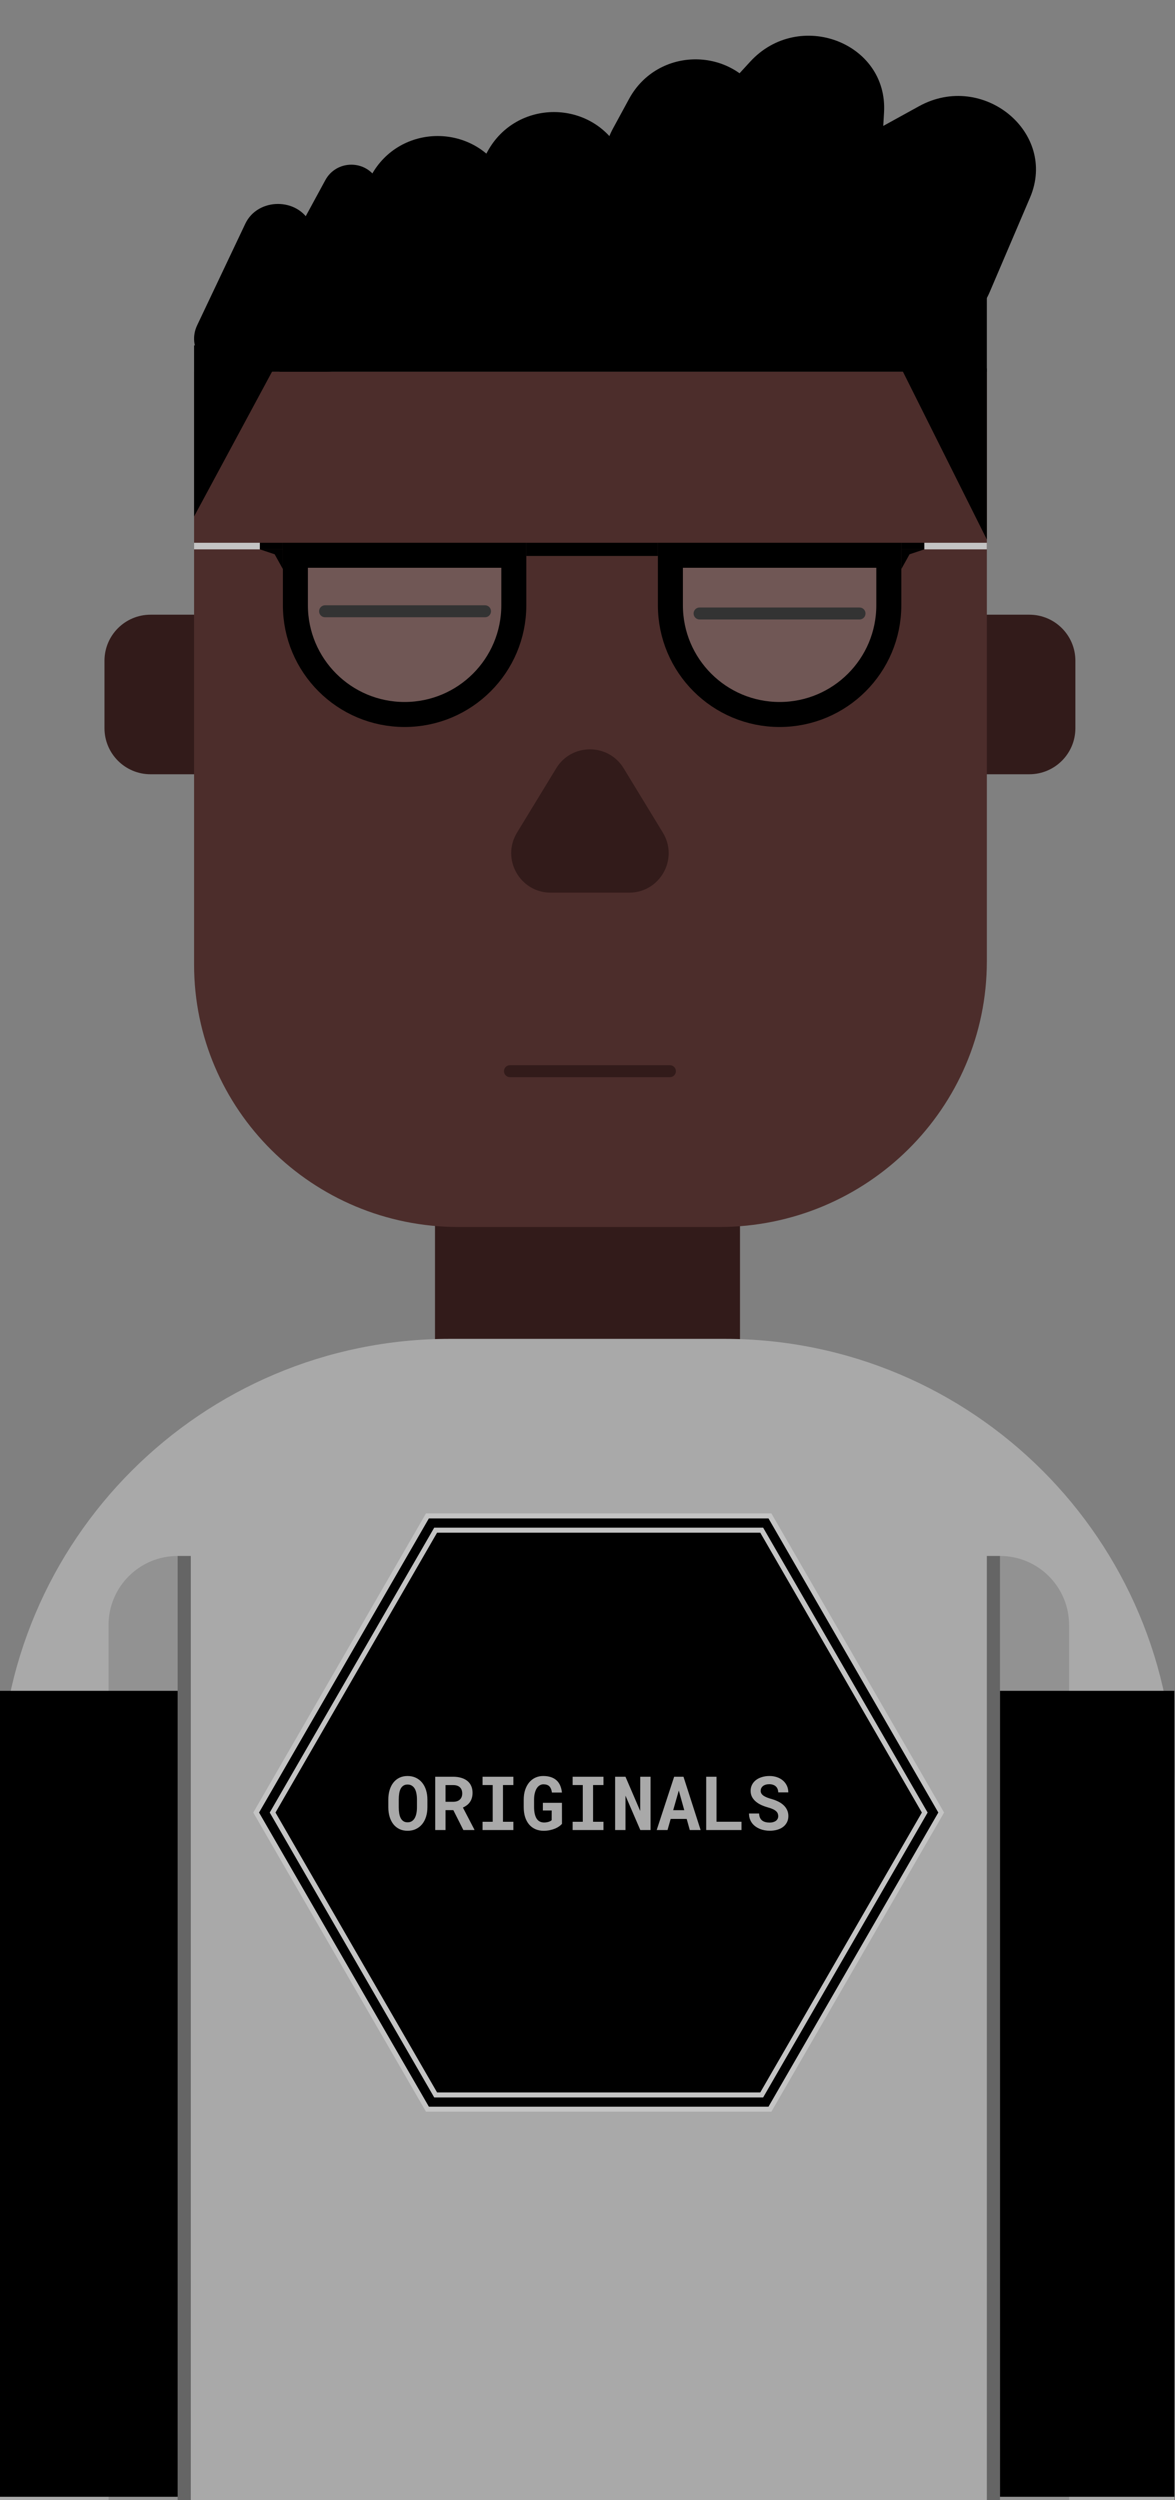 <svg width="235" height="500" viewBox="0 0 235 500" fill="none" xmlns="http://www.w3.org/2000/svg">
  <rect x="0" y="0" width="235" height="500" fill="#808080" stroke="none"/>
  <!--Neck-->
  <path d="M61 0H0V70H61V0Z" transform="translate(87 198)" fill="#321B1A"/>

  <g>
    <!--Ear Left-->
    <path d="M0 9.211C0 4.124 4.124 0 9.211 0H21.13C26.217 0 30.341 4.124 30.341 9.211V22.701C30.341 27.788 26.217 31.912 21.13 31.912H9.211C4.124 31.912 0 27.788 0 22.701V9.211Z" transform="translate(184.737 122.935)" fill="#321B1A"/>
    <!--Ear Right-->
    <path d="M0 9.211C0 4.124 4.124 0 9.211 0H21.13C26.217 0 30.341 4.124 30.341 9.211V22.701C30.341 27.788 26.217 31.912 21.13 31.912H9.211C4.124 31.912 0 27.788 0 22.701V9.211Z" transform="translate(20.896 122.936)" fill="#321B1A"/>
    <!--Face Shape-->
    <path d="M0 0H158.553V117.925C158.553 147.267 134.576 171.053 105 171.053H52.892C23.68 171.053 0 147.56 0 118.581V0Z" transform="translate(38.816 74.342)" fill="#4C2D2B"/>
    <!--Eyes Left-->
    <path d="M0 1.198C0 0.536 0.536 0 1.198 0H33.188C33.85 0 34.386 0.536 34.386 1.198C34.386 1.86 33.85 2.396 33.188 2.396H1.198C0.536 2.396 0 1.86 0 1.198Z" transform="translate(63.816 121.053)" fill="black"/>
    <!--Eyes Right-->
    <path d="M0 1.198C0 0.536 0.536 0 1.198 0H33.188C33.85 0 34.386 0.536 34.386 1.198C34.386 1.86 33.85 2.396 33.188 2.396H1.198C0.536 2.396 0 1.86 0 1.198Z" transform="translate(138.717 121.497)" fill="black"/>
    <!--Mouth-->
    <path d="M0 1.198C0 0.536 0.536 0 1.198 0H33.188C33.85 0 34.386 0.536 34.386 1.198C34.386 1.86 33.85 2.396 33.188 2.396H1.198C0.536 2.396 0 1.86 0 1.198Z" transform="translate(100.793 213.034)" fill="#321B1A"/>
    <!--Nose-->
    <path d="M9.008 3.787C12.084 -1.262 19.416 -1.262 22.492 3.787L30.336 16.662C33.541 21.923 29.754 28.664 23.593 28.664H7.907C1.747 28.664 -2.04 21.923 1.165 16.662L9.008 3.787Z" transform="translate(102.238 149.863)" fill="#321B1A"/>
    <!--Hair-->
    <path d="M0 17.105V0H34.211L0 17.105Z" transform="translate(197.368 73.684) rotate(90)" fill="black"/>
    <path d="M0 31.043C0 13.898 13.88 0 31.001 0H132.873C137.609 0 141.447 3.844 141.447 8.586V32.237H0V31.043Z" transform="translate(55.921 42.105)" fill="black"/>
    <path d="M5.058 7.908C10.786 -2.636 25.921 -2.636 31.65 7.908L34.85 13.799C40.328 23.882 33.029 36.154 21.555 36.154H15.153C3.678 36.154 -3.621 23.882 1.857 13.799L5.058 7.908Z" transform="translate(120.758 11.868)" fill="black"/>
    <path d="M5.602 11.263C9.252 -2.531 28.215 -4.07 34.042 8.954L42.648 28.19C47.126 38.2 39.802 49.501 28.836 49.501H15.14C5.21 49.501 -2.029 40.098 0.512 30.499L5.602 11.263Z" transform="matrix(0.904 0.428 -0.467 0.884 150.215 0)" fill="black"/>
    <path d="M5.058 7.908C10.786 -2.636 25.921 -2.636 31.65 7.908L34.85 13.799C40.328 23.882 33.029 36.154 21.555 36.154H15.153C3.678 36.154 -3.621 23.882 1.857 13.799L5.058 7.908Z" transform="translate(92.438 22.411)" fill="black"/>
    <path d="M0 0V18.421H34.211L0 0Z" transform="translate(57.237 69.079) rotate(90)" fill="black"/>
    <path d="M10.245 3.953C12.744 -1.318 20.808 -1.318 23.307 3.953L32.941 24.274C35.014 28.646 31.561 33.553 26.41 33.553H7.142C1.992 33.553 -1.462 28.646 0.611 24.274L10.245 3.953Z" transform="translate(38.816 40.79)" fill="black"/>
    <path d="M8.217 3.094C10.459 -1.031 16.381 -1.031 18.623 3.094L26.113 16.881C28.256 20.826 25.4 25.629 20.91 25.629H5.929C1.439 25.629 -1.417 20.826 0.727 16.881L8.217 3.094Z" transform="translate(56.847 32.937)" fill="black"/>
    <path d="M5.058 7.908C10.786 -2.636 25.921 -2.636 31.65 7.908L34.85 13.799C40.328 23.882 33.029 36.154 21.555 36.154H15.153C3.678 36.154 -3.621 23.882 1.857 13.799L5.058 7.908Z" transform="translate(69.176 27.204)" fill="black"/>
    <path d="M5.406 11.38C8.983 -2.591 28.223 -4.113 33.952 9.123L42.279 28.362C46.604 38.352 39.28 49.504 28.393 49.504H15.139C5.26 49.504 -1.97 40.191 0.481 30.619L5.406 11.38Z" transform="matrix(0.72 0.694 -0.731 0.682 188.23 9.731)" fill="black"/>

    <!--Glasses-->
    <rect width="13.158" height="1.316" transform="translate(38.816 108.553)" fill="#C4C4C4"/>
    <path d="M2.5 2.5H46.184V12.5C46.184 24.563 36.405 34.342 24.342 34.342C12.279 34.342 2.5 24.563 2.5 12.5V2.5Z" transform="translate(56.579 108.553)" fill="white" fill-opacity="0.2" stroke="black" stroke-width="5"/>
    <path d="M2.5 2.5H46.184V12.5C46.184 24.563 36.405 34.342 24.342 34.342C12.279 34.342 2.5 24.563 2.5 12.5V2.5Z" transform="translate(131.579 108.553)" fill="white" fill-opacity="0.2" stroke="black" stroke-width="5"/>
    <rect width="26.316" height="2.632" transform="translate(105.263 108.553)" fill="black"/>
    <path d="M0 0H4.605L1.645 0.987L0 3.947V0Z" transform="translate(180.263 109.868)" fill="black"/>
    <rect width="4.605" height="1.316" transform="translate(180.263 108.553)" fill="black"/>
    <path d="M0 0H4.605L1.645 0.987L0 3.947V0Z" transform="translate(56.579 109.868) scale(-1 1)" fill="black"/>
    <rect width="4.605" height="1.316" transform="translate(56.579 108.553) scale(-1 1)" fill="black"/>
    <rect width="12.5" height="1.316" transform="translate(184.869 108.553)" fill="#C4C4C4"/>
  </g>

  <path d="M0 90C0 40.294 40.294 0 90 0H144.869C194.574 0 234.868 40.294 234.868 90V232.237H0V90Z" transform="translate(0 267.763)" fill="#A9A9A9"/>
  <path d="M0 0H2.632V188.816H0V0Z" transform="translate(197.368 311.184)" fill="black" fill-opacity="0.4"/>
  <path d="M0 0H2.632V188.816H0V0Z" transform="translate(35.526 311.184)" fill="black" fill-opacity="0.4"/>
  <path d="M0 13.816C0 6.186 6.186 0 13.816 0V188.816H0V13.816Z" transform="translate(21.71 311.184)" fill="black" fill-opacity="0.14"/>
  <path d="M0 13.816C0 6.186 6.186 0 13.816 0V188.816H0V13.816Z" transform="translate(213.816 311.184) scale(-1 1)" fill="black" fill-opacity="0.14"/>
  <path d="M9.755 34.828L69.079 0.577L128.403 34.828V103.33L69.079 137.581L9.755 103.33V34.828Z" transform="translate(50.658 431.579) rotate(-90)" fill="black" stroke="#C4C4C4"/>
  <path d="M9.314 33.183L65.79 0.577L122.265 33.183V98.395L65.79 131.002L9.314 98.395V33.183Z" transform="translate(53.947 428.29) rotate(-90)" fill="black" stroke="#C4C4C4"/>
  <path d="M21.48 12.452C21.48 13.135 21.389 13.765 21.209 14.341C21.028 14.918 20.767 15.413 20.425 15.828C20.083 16.243 19.666 16.568 19.173 16.802C18.684 17.032 18.133 17.146 17.517 17.146C16.902 17.146 16.355 17.032 15.877 16.802C15.398 16.568 14.995 16.243 14.668 15.828C14.341 15.408 14.092 14.913 13.921 14.341C13.75 13.765 13.665 13.135 13.665 12.452V10.899C13.665 10.215 13.75 9.585 13.921 9.009C14.092 8.433 14.341 7.938 14.668 7.522C14.995 7.103 15.396 6.775 15.869 6.541C16.348 6.307 16.895 6.189 17.51 6.189C18.13 6.189 18.684 6.307 19.173 6.541C19.666 6.775 20.083 7.103 20.425 7.522C20.767 7.938 21.028 8.433 21.209 9.009C21.389 9.585 21.48 10.215 21.48 10.899V12.452ZM19.392 10.884C19.392 10.45 19.356 10.049 19.282 9.683C19.214 9.317 19.104 9.002 18.953 8.738C18.802 8.475 18.606 8.27 18.367 8.123C18.133 7.972 17.847 7.896 17.51 7.896C17.178 7.896 16.9 7.972 16.675 8.123C16.451 8.27 16.27 8.475 16.133 8.738C15.996 9.002 15.899 9.317 15.84 9.683C15.781 10.049 15.752 10.45 15.752 10.884V12.452C15.752 12.881 15.781 13.279 15.84 13.646C15.899 14.012 15.996 14.329 16.133 14.598C16.27 14.866 16.451 15.076 16.675 15.227C16.9 15.379 17.18 15.455 17.517 15.455C17.849 15.455 18.133 15.379 18.367 15.227C18.606 15.076 18.799 14.869 18.946 14.605C19.097 14.336 19.209 14.019 19.282 13.653C19.356 13.287 19.392 12.886 19.392 12.452V10.884ZM26.665 13.016H25.105V17H23.047V6.336H26.621C27.212 6.336 27.747 6.407 28.225 6.548C28.704 6.685 29.112 6.888 29.448 7.156C29.79 7.425 30.052 7.759 30.232 8.16C30.418 8.56 30.511 9.024 30.511 9.551C30.511 9.932 30.464 10.276 30.371 10.584C30.284 10.887 30.154 11.16 29.983 11.404C29.817 11.644 29.614 11.854 29.375 12.034C29.141 12.215 28.877 12.371 28.584 12.503L30.877 16.905V17H28.672L26.665 13.016ZM25.105 11.346H26.629C27.21 11.346 27.657 11.199 27.969 10.906C28.286 10.608 28.445 10.203 28.445 9.69C28.445 9.158 28.291 8.746 27.984 8.453C27.676 8.155 27.222 8.006 26.621 8.006H25.105V11.346ZM32.51 6.336H38.677V7.999H36.597V15.345H38.677V17H32.51V15.345H34.539V7.999H32.51V6.336ZM48.396 15.755C48.264 15.916 48.084 16.08 47.854 16.246C47.625 16.412 47.351 16.563 47.034 16.7C46.721 16.831 46.37 16.939 45.979 17.022C45.589 17.105 45.169 17.146 44.719 17.146C44.114 17.146 43.567 17.039 43.079 16.824C42.591 16.609 42.173 16.299 41.826 15.894C41.48 15.489 41.211 14.993 41.021 14.407C40.835 13.816 40.742 13.148 40.742 12.4V10.95C40.742 10.203 40.84 9.537 41.035 8.951C41.236 8.36 41.509 7.859 41.856 7.449C42.207 7.039 42.617 6.727 43.086 6.512C43.56 6.297 44.072 6.189 44.624 6.189C45.225 6.189 45.747 6.265 46.192 6.417C46.641 6.568 47.019 6.788 47.327 7.076C47.635 7.359 47.874 7.706 48.045 8.116C48.221 8.526 48.335 8.987 48.389 9.5H46.382C46.314 8.953 46.148 8.543 45.884 8.27C45.625 7.991 45.222 7.852 44.676 7.852C44.412 7.852 44.168 7.92 43.943 8.057C43.718 8.189 43.523 8.384 43.357 8.643C43.191 8.902 43.059 9.224 42.962 9.61C42.864 9.991 42.815 10.433 42.815 10.935V12.4C42.82 13.396 42.986 14.161 43.313 14.693C43.64 15.22 44.141 15.486 44.815 15.491C44.976 15.491 45.135 15.479 45.291 15.455C45.447 15.43 45.593 15.396 45.73 15.352C45.867 15.308 45.987 15.259 46.089 15.206C46.197 15.147 46.277 15.086 46.331 15.023L46.338 13.089H44.573V11.551H48.389L48.396 15.755ZM50.528 6.336H56.695V7.999H54.614V15.345H56.695V17H50.528V15.345H52.556V7.999H50.528V6.336ZM66.114 17H64.063L61.096 10.123V17H59.024V6.336H61.096L64.041 13.184L64.048 6.336H66.114V17ZM73.335 14.773H70.135L69.505 17H67.337L70.83 6.336H72.698L76.126 17H73.958L73.335 14.773ZM70.64 13.023H72.852L71.76 9.097L70.64 13.023ZM79.305 15.337H84.3V17H77.239V6.336H79.305V15.337ZM91.646 14.217C91.646 14.026 91.612 13.848 91.543 13.682C91.48 13.516 91.367 13.362 91.206 13.221C91.05 13.074 90.843 12.942 90.584 12.825C90.33 12.703 90.013 12.591 89.632 12.488C89.168 12.361 88.723 12.203 88.299 12.012C87.879 11.822 87.508 11.592 87.185 11.324C86.863 11.055 86.604 10.743 86.409 10.386C86.219 10.03 86.123 9.62 86.123 9.156C86.123 8.707 86.219 8.299 86.409 7.933C86.599 7.566 86.863 7.254 87.2 6.995C87.537 6.736 87.935 6.539 88.394 6.402C88.853 6.26 89.351 6.189 89.888 6.189C90.445 6.189 90.952 6.27 91.411 6.431C91.875 6.592 92.273 6.819 92.605 7.112C92.937 7.4 93.196 7.745 93.382 8.145C93.567 8.545 93.66 8.985 93.66 9.463H91.653C91.643 9.224 91.599 9.004 91.521 8.804C91.448 8.604 91.336 8.433 91.184 8.291C91.038 8.145 90.852 8.033 90.628 7.955C90.408 7.872 90.149 7.83 89.851 7.83C89.578 7.83 89.334 7.864 89.119 7.933C88.909 7.996 88.731 8.089 88.584 8.211C88.438 8.328 88.326 8.47 88.247 8.636C88.174 8.797 88.138 8.973 88.138 9.163C88.138 9.363 88.186 9.544 88.284 9.705C88.386 9.866 88.533 10.013 88.723 10.145C88.914 10.271 89.143 10.389 89.412 10.496C89.685 10.604 89.993 10.704 90.335 10.796C90.823 10.938 91.272 11.111 91.682 11.316C92.093 11.521 92.444 11.766 92.737 12.049C93.035 12.327 93.264 12.647 93.426 13.008C93.592 13.365 93.675 13.763 93.675 14.202C93.675 14.671 93.579 15.088 93.389 15.455C93.203 15.816 92.945 16.123 92.613 16.377C92.281 16.627 91.885 16.817 91.426 16.949C90.967 17.076 90.467 17.139 89.925 17.139C89.588 17.139 89.251 17.107 88.914 17.044C88.582 16.985 88.262 16.893 87.954 16.766C87.652 16.639 87.368 16.48 87.105 16.29C86.841 16.099 86.612 15.877 86.416 15.623C86.226 15.369 86.075 15.081 85.962 14.759C85.855 14.437 85.801 14.08 85.801 13.69H87.823C87.832 14.012 87.888 14.288 87.991 14.517C88.094 14.747 88.235 14.935 88.416 15.081C88.601 15.227 88.821 15.335 89.075 15.403C89.334 15.472 89.617 15.506 89.925 15.506C90.198 15.506 90.44 15.474 90.65 15.411C90.865 15.347 91.045 15.259 91.192 15.147C91.338 15.035 91.451 14.9 91.529 14.744C91.607 14.583 91.646 14.407 91.646 14.217Z" transform="translate(64 349)" fill="#A9A9A9"/>
  <rect width="35.526" height="161.184" transform="translate(0 338.158)" fill="black"/>
  <rect width="34.868" height="161.184" transform="translate(200 338.158)" fill="black"/>
</svg>
